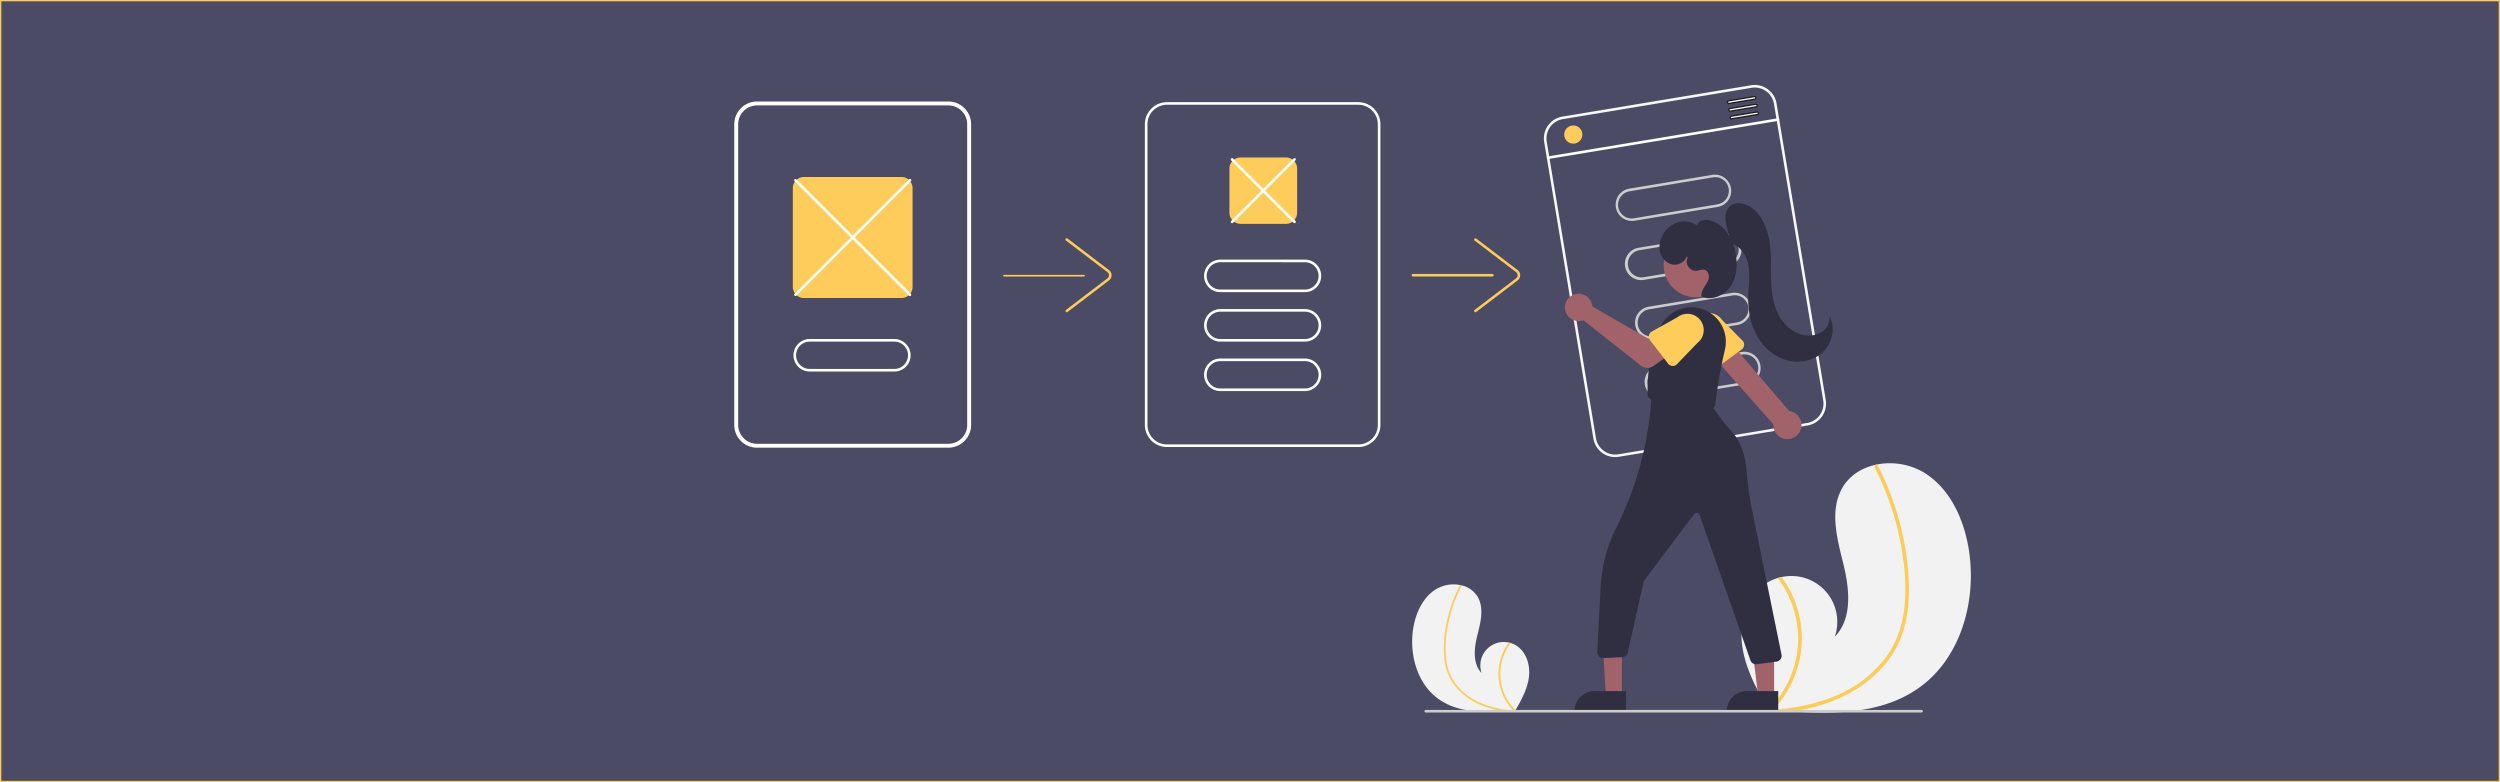 <svg xmlns="http://www.w3.org/2000/svg" viewBox="0 0 1921 601"><rect x="0" y="0" width="1921" height="601" fill="#808080" stroke="none"/><defs><style>.cls-1{fill:#4b4b65;stroke:#fdcb59;}.cls-1,.cls-4,.cls-9{stroke-miterlimit:10;}.cls-2{fill:#f2f2f2;}.cls-3{fill:#fdcb59;}.cls-4,.cls-5,.cls-9{fill:#fff;}.cls-4{stroke:#fff;}.cls-6{fill:#fdcc5a;}.cls-7{fill:#f8f8f9;}.cls-8{fill:#cdcccc;}.cls-9{stroke:#1d1d1b;}.cls-10{fill:#a1626a;}.cls-11{fill:#302f42;}</style></defs><g id="Capa_2" data-name="Capa 2"><g id="Capa_1-2" data-name="Capa 1"><rect class="cls-1" x="0.5" y="0.5" width="1920" height="600"/><path class="cls-2" d="M1475,528.18c-27.64,19.91-63.47,20.91-98.09,18.47q-7.26-.51-14.39-1.18h-.1l-.67-.06-2.94-.27.23.44.72,1.36-.78-1.36c-.07-.14-.16-.27-.23-.41-9-15.61-17.87-31.79-20.14-49.61-2.35-18.5,4.25-39.45,20.53-48.55a33.48,33.48,0,0,1,6.74-2.82c1-.29,2-.53,3-.75a35.23,35.23,0,0,1,41,45.78c13.8-14.15,11.22-37.12,6.46-56.31s-10.54-40.54-.84-57.78c5.39-9.6,14.88-15.55,25.53-17.95l1-.2a51.37,51.37,0,0,1,36.92,6.47c20.36,12.83,30.81,37.15,34.21,61C1518.56,462.75,1506.46,505.54,1475,528.18Z"/><path class="cls-3" d="M1466.11,466.72a87.12,87.12,0,0,1-6,24.62,75.42,75.42,0,0,1-11.78,19.24c-9.93,12-23.07,20.94-37.33,26.93a140.21,140.21,0,0,1-34,9.14q-7.26-.51-14.39-1.18h-.1l-.67-.06-2.94-.27.23.44.72,1.36-.78-1.36c-.07-.14-.16-.27-.23-.41a76.64,76.64,0,0,0,7.13-101c1-.29,2-.54,3-.75a82,82,0,0,1,7.38,12.22,79.2,79.2,0,0,1,6.83,49.29,81.06,81.06,0,0,1-20.52,40.41l2.77-.22c17.28-1.47,34.53-5.18,50.21-12.79a90.45,90.45,0,0,0,33.87-27.8c9.5-13.09,13.68-28.84,14.4-44.85.76-17.14-1.46-34.58-5.37-51.25a215.64,215.64,0,0,0-18.08-49.23,1.55,1.55,0,0,1,.62-2,1.35,1.35,0,0,1,1-.2,1.16,1.16,0,0,1,.75.65c1,1.93,2,3.86,2.89,5.81a217.5,217.5,0,0,1,17,51.07C1466.08,431.54,1467.91,449.37,1466.11,466.72Z"/><path class="cls-2" d="M1105.2,537c14.12,10.17,32.41,10.68,50.1,9.43,2.47-.17,4.92-.38,7.35-.6h0c.12,0,.23,0,.35,0l1.5-.14-.12.22-.37.7c.13-.24.27-.46.4-.7l.12-.21c4.58-8,9.13-16.24,10.28-25.34,1.2-9.45-2.16-20.15-10.48-24.8a17.11,17.11,0,0,0-3.45-1.44c-.49-.15-1-.27-1.51-.38a18,18,0,0,0-20.92,23.38c-7-7.23-5.73-19-3.3-28.76s5.39-20.71.43-29.52a19.46,19.46,0,0,0-13-9.16l-.5-.11a26.24,26.24,0,0,0-18.86,3.31c-10.4,6.55-15.74,19-17.48,31.14C1083,503.56,1089.14,525.41,1105.2,537Z"/><path class="cls-3" d="M1109.75,505.59a44.67,44.67,0,0,0,3.08,12.57,39,39,0,0,0,6,9.83,49.67,49.67,0,0,0,19.07,13.75,71.27,71.27,0,0,0,17.38,4.67c2.47-.17,4.92-.38,7.35-.6h0c.12,0,.23,0,.35,0l1.5-.14-.12.22-.37.7c.13-.24.27-.46.4-.7l.12-.21a39.48,39.48,0,0,1-11.07-34.55,39.88,39.88,0,0,1,7.42-17c-.49-.15-1-.27-1.51-.38a41.57,41.57,0,0,0-3.77,6.24,40.53,40.53,0,0,0-3.49,25.18,41.35,41.35,0,0,0,10.49,20.64l-1.42-.11a72.64,72.64,0,0,1-25.64-6.54,46.17,46.17,0,0,1-17.31-14.2c-4.85-6.69-7-14.73-7.35-22.91a96.49,96.49,0,0,1,2.74-26.17,109.83,109.83,0,0,1,9.23-25.15.78.78,0,0,0-.31-1,.69.69,0,0,0-.5-.11.61.61,0,0,0-.39.33c-.5,1-1,2-1.47,3a111.16,111.16,0,0,0-8.7,26.09A89.56,89.56,0,0,0,1109.75,505.59Z"/><path class="cls-4" d="M728.71,78.5h-147a17,17,0,0,0-17,17v231a17,17,0,0,0,17,17h147a17,17,0,0,0,17-17V95.5A17,17,0,0,0,728.71,78.5Zm15,248a15,15,0,0,1-15,15h-147a15,15,0,0,1-15-15V95.5a15,15,0,0,1,15-15h147a15,15,0,0,1,15,15Z"/><path class="cls-5" d="M1043.71,343.5h-147a17,17,0,0,1-17-17V95.5a17,17,0,0,1,17-17h147a17,17,0,0,1,17,17v231A17,17,0,0,1,1043.71,343.5Zm-147-263a15,15,0,0,0-15,15v231a15,15,0,0,0,15,15h147a15,15,0,0,0,15-15V95.5a15,15,0,0,0-15-15Z"/><path class="cls-3" d="M832.71,212.5h-61c-.55,0-1-.28-1-.64s.45-.63,1-.63h61c.56,0,1,.28,1,.63S833.27,212.5,832.71,212.5Z"/><path class="cls-3" d="M819.71,239.93a1,1,0,0,1-.6-1.8l31.82-24.24a3,3,0,0,0,.57-4.21,3.08,3.08,0,0,0-.57-.57l-31.82-24.24a1,1,0,1,1,1.21-1.59h0l31.82,24.24a5,5,0,0,1,1,7,4.75,4.75,0,0,1-1,.95l-31.82,24.24A1,1,0,0,1,819.71,239.93Z"/><path class="cls-3" d="M1146.71,212.5h-61a1,1,0,0,1,0-2h61a1,1,0,0,1,0,2Z"/><path class="cls-3" d="M1133.71,239.93a1,1,0,0,1-.6-1.8l31.82-24.24a3,3,0,0,0,.57-4.21,3.08,3.08,0,0,0-.57-.57l-31.82-24.24a1,1,0,0,1,1.21-1.59h0l31.82,24.24a5,5,0,0,1,.95,7,4.75,4.75,0,0,1-.95.95l-31.82,24.24A1,1,0,0,1,1133.71,239.93Z"/><path class="cls-6" d="M988.21,172h-35a8.52,8.52,0,0,1-8.5-8.5v-34a8.52,8.52,0,0,1,8.5-8.5h35a8.51,8.51,0,0,1,8.5,8.5v34A8.51,8.51,0,0,1,988.21,172Z"/><path class="cls-5" d="M994.71,171.5a1,1,0,0,1-.7-.29l-48-48a1,1,0,0,1,0-1.42,1,1,0,0,1,1.41,0l48,48a1,1,0,0,1,0,1.42,1,1,0,0,1-.71.29Z"/><path class="cls-5" d="M946.71,171.5a1,1,0,0,1-.7-1.71l48-48a1,1,0,0,1,1.41,0,1,1,0,0,1,0,1.42h0l-48,48A1,1,0,0,1,946.71,171.5Z"/><path class="cls-5" d="M1002.71,224.5h-65a12.5,12.5,0,0,1,0-25h65a12.5,12.5,0,0,1,0,25Zm-65-23a10.5,10.5,0,0,0,0,21h65a10.5,10.5,0,0,0,0-21Z"/><path class="cls-5" d="M1002.71,262.5h-65a12.5,12.5,0,0,1,0-25h65a12.5,12.5,0,0,1,0,25Zm-65-23a10.5,10.5,0,0,0,0,21h65a10.5,10.5,0,0,0,0-21Z"/><path class="cls-5" d="M1002.71,300.5h-65a12.5,12.5,0,0,1,0-25h65a12.5,12.5,0,0,1,0,25Zm-65-23a10.5,10.5,0,0,0,0,21h65a10.5,10.5,0,0,0,0-21Z"/><path class="cls-7" d="M1345.55,65.51l-145,24.07a17,17,0,0,0-14,19.55L1224.36,337a17,17,0,0,0,19.56,14l145-24.07a17,17,0,0,0,14-19.55L1365.1,79.49A17,17,0,0,0,1345.55,65.51Zm55.4,242.2A15,15,0,0,1,1388.61,325l-145,24.07a15,15,0,0,1-17.25-12.35L1188.51,108.8a15,15,0,0,1,12.35-17.25l145-24.07a15,15,0,0,1,17.26,12.34Z"/><path class="cls-8" d="M1320,159l-64.12,10.64a12.5,12.5,0,0,1-4.1-24.66h0l64.13-10.64A12.5,12.5,0,0,1,1320,159Zm-67.89-12a10.5,10.5,0,0,0,3.44,20.72L1319.67,157a10.5,10.5,0,0,0-3.44-20.72Z"/><path class="cls-8" d="M1327.53,204.33,1263.41,215a12.5,12.5,0,1,1-4.13-24.65h0l64.12-10.64a12.5,12.5,0,1,1,4.09,24.66Zm-67.89-12.05a10.5,10.5,0,0,0,3.44,20.72l64.12-10.64a10.5,10.5,0,0,0-3.43-20.72Z"/><path class="cls-8" d="M1335.06,249.71l-64.12,10.64a12.5,12.5,0,1,1-4.12-24.66h0L1331,225.05a12.5,12.5,0,0,1,4.09,24.66Zm-67.89-12.05a10.5,10.5,0,1,0,3.42,20.72h0l64.13-10.64a10.5,10.5,0,0,0-3.42-20.72h0Z"/><path class="cls-8" d="M1342.59,295.09l-64.12,10.64a12.5,12.5,0,1,1-4.09-24.66h0l64.12-10.64a12.5,12.5,0,0,1,4.09,24.66Zm-67.88-12a10.5,10.5,0,0,0,3.43,20.72h0l64.13-10.64a10.5,10.5,0,0,0-3.44-20.72Z"/><path class="cls-5" d="M1366.31,92.87l-176.59,29.31a1,1,0,1,1-.33-2h0L1366,90.9a1,1,0,0,1,.33,2Z"/><circle class="cls-6" cx="1208.9" cy="103.39" r="7"/><path class="cls-9" d="M1348.33,76.2l-19.73,3.27a1,1,0,1,1-.32-2L1348,74.22a1,1,0,0,1,.32,2Z"/><path class="cls-9" d="M1349.32,82.11l-19.73,3.28a1,1,0,0,1-1.15-.83,1,1,0,0,1,.82-1.14L1349,80.14a1,1,0,0,1,.33,2Z"/><path class="cls-9" d="M1350.3,88l-19.73,3.28a1,1,0,0,1-1.15-.82,1,1,0,0,1,.82-1.15h0L1350,86.06a1,1,0,0,1,1.15.82,1,1,0,0,1-.82,1.15Z"/><path class="cls-6" d="M692.71,229h-75a8.52,8.52,0,0,1-8.5-8.5v-76a8.52,8.52,0,0,1,8.5-8.5h75a8.51,8.51,0,0,1,8.5,8.5v76A8.51,8.51,0,0,1,692.71,229Z"/><path class="cls-5" d="M687.21,285.5h-65a12.5,12.5,0,0,1,0-25h65a12.5,12.5,0,0,1,0,25Zm-65-23a10.5,10.5,0,0,0,0,21h65a10.5,10.5,0,0,0,0-21Z"/><path class="cls-5" d="M699.21,227.5a1,1,0,0,1-.7-.29l-88-88a1,1,0,0,1,1.4-1.43h0l88,88a1,1,0,0,1,0,1.42,1,1,0,0,1-.71.29Z"/><path class="cls-5" d="M611.21,227.5a1,1,0,0,1-.7-1.71l88-88a1,1,0,1,1,1.42,1.41h0l-88,88A1,1,0,0,1,611.21,227.5Z"/><path class="cls-10" d="M1383.77,329.69a10.74,10.74,0,0,0-7.1-13.43,10.51,10.51,0,0,0-1.85-.4l-51.34-60-12,12.57L1362.64,326a10.8,10.8,0,0,0,21.13,3.73Z"/><path class="cls-6" d="M1338.35,268.51,1320,281.92a4.5,4.5,0,0,1-6.29-1,4.73,4.73,0,0,1-.35-.56l-10.55-20.06a12.5,12.5,0,0,1,20.23-14.69l15.85,16.08a4.5,4.5,0,0,1,0,6.37,5.17,5.17,0,0,1-.51.42Z"/><circle class="cls-10" cx="1302.95" cy="203.88" r="24.56"/><path class="cls-11" d="M1313.62,314.69a3.84,3.84,0,0,1-.76-.07l-43.1-7.25A4.5,4.5,0,0,1,1266,303c-.13-9.86.6-34.75,10.26-52.87a26.49,26.49,0,0,1,49.2,18.38,394.74,394.74,0,0,0-7.4,42.21,4.5,4.5,0,0,1-4.45,4Z"/><path class="cls-10" d="M1223.26,233.81a11.31,11.31,0,0,1,.24,1.65l43,24.78,10.44-6L1288,268.8l-17.45,12.44a8,8,0,0,1-9.6-.24l-44.29-34.94a10.5,10.5,0,1,1,6.2-13.49,11,11,0,0,1,.37,1.24Z"/><path class="cls-6" d="M1267.05,257.76a4.51,4.51,0,0,1,2.21-3l19.71-11a12.5,12.5,0,0,1,15.33,19.75l-15.72,16.32a4.5,4.5,0,0,1-6.36.12,4.14,4.14,0,0,1-.44-.5l-13.88-18A4.5,4.5,0,0,1,1267.05,257.76Z"/><polygon class="cls-10" points="1246.25 534.97 1233.99 534.97 1231.11 487.83 1246.25 487.68 1246.25 534.97"/><path class="cls-11" d="M1249.38,546.85h-39.53v-.5A15.38,15.38,0,0,1,1225.23,531h24.15Z"/><polygon class="cls-10" points="1363.25 534.97 1350.99 534.97 1345.16 487.68 1363.25 487.68 1363.25 534.97"/><path class="cls-11" d="M1366.38,546.85h-39.53v-.5A15.38,15.38,0,0,1,1342.23,531h24.15Z"/><path class="cls-11" d="M1349.31,510.44a4.52,4.52,0,0,1-4.25-3L1306,395.8a2.5,2.5,0,0,0-4.36-.67l-38.11,50.81a3.5,3.5,0,0,0-.62,1.34l-12.14,54.18a4.52,4.52,0,0,1-4.19,3.51l-14.54.66a4.49,4.49,0,0,1-3.4-1.32,4.54,4.54,0,0,1-1.3-3.4l2.54-49.46a115.45,115.45,0,0,1,12.1-46,259.36,259.36,0,0,0,27.14-102.18l0-.55,44.75,7.12,6.72,9.3a127.31,127.31,0,0,0,9.72,12c8.56,9.27,11.12,21.68,11.77,30.45a255,255,0,0,0,4.57,32.09l22.2,109.06a4.51,4.51,0,0,1-3.18,5.52,3.84,3.84,0,0,1-.59.11l-15.21,2A5.49,5.49,0,0,1,1349.31,510.44Z"/><path class="cls-11" d="M1330.1,186.83a108.51,108.51,0,0,1-4.3-18.14c-.29-3.59.63-7.45,3.24-9.92,4.89-4.64,13.2-2.43,18.31,1.95,7.39,6.34,11.07,16.07,12.46,25.7s.78,19.43,1.12,29.15,1.72,19.73,6.68,28.1,14.16,14.8,23.87,14.09a16.84,16.84,0,0,0,10.51-4.45,12.19,12.19,0,0,0,3.66-10.59c5,8.88,2.45,20.92-5,27.9s-18.78,9-28.51,6-17.73-10.46-22.51-19.44-6.54-19.35-6.28-29.52c.19-7.81,1.52-15.69.2-23.39s-6.14-15.51-13.74-17.33Z"/><path class="cls-11" d="M1296,197c-1.3,4.33-6.25,7-10.71,6.27s-8.13-4.4-9.48-8.71a17.93,17.93,0,0,1,1.4-13.15,20.46,20.46,0,0,1,11.72-10.44,16.82,16.82,0,0,1,15.29,2.44,5.62,5.62,0,0,1,3.93-4.11,10.72,10.72,0,0,1,5.89.09,24.35,24.35,0,0,1,13.53,9.84,39.43,39.43,0,0,1,6.12,15.79c1.51,8.47,1,17.73-3.8,24.89s-14.49,11.4-22.38,8c-.49-2.52.67-5,2-7.23s3-4.31,3.47-6.82-.48-5.58-2.91-6.4c-2.07-.7-4.28.43-6.46.57a7.08,7.08,0,0,1-7.51-6.63,7.15,7.15,0,0,1,.71-3.58Z"/><path class="cls-8" d="M1476.53,547.5h-381a1,1,0,0,1,0-2h381a1,1,0,0,1,0,2Z"/></g></g></svg>